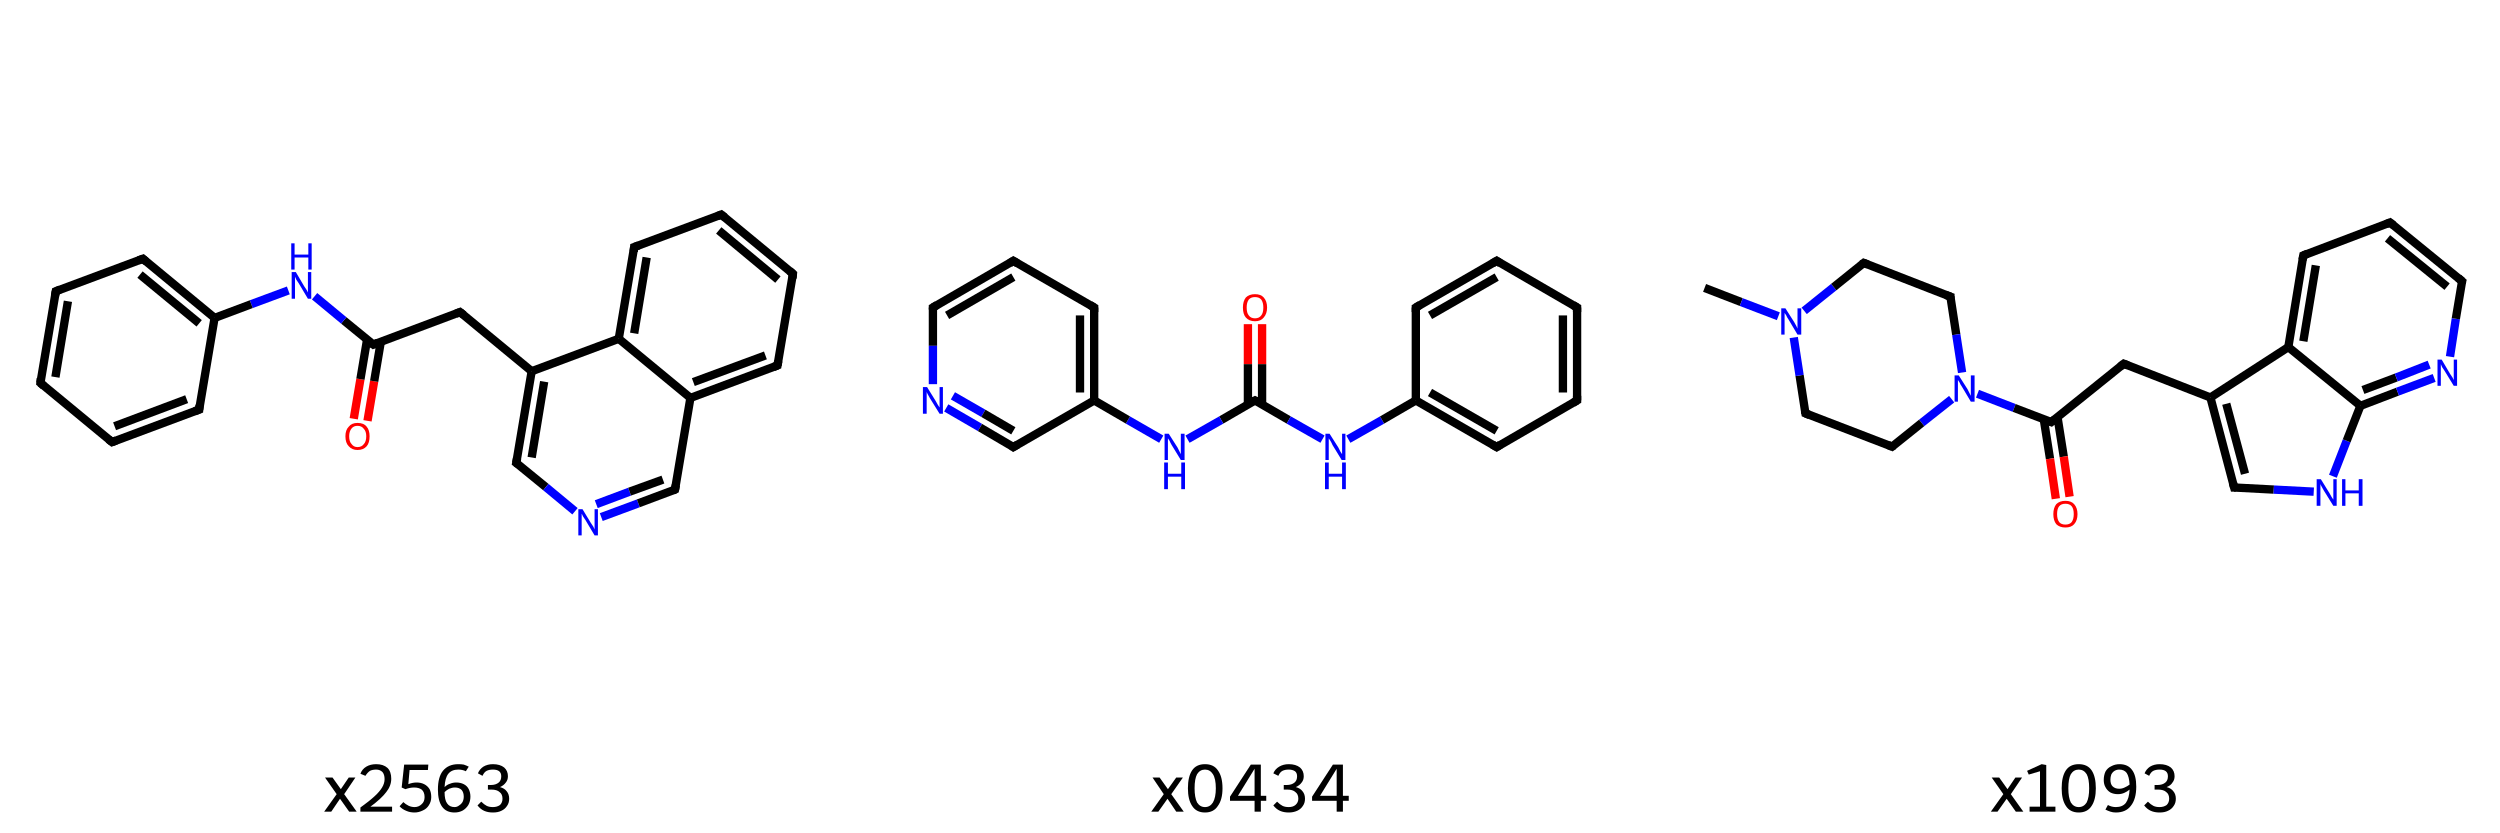 <svg xmlns="http://www.w3.org/2000/svg" xmlns:rdkit="http://www.rdkit.org/xml" xmlns:xlink="http://www.w3.org/1999/xlink" version="1.1" baseProfile="full" xml:space="preserve" width="600px" height="200px" viewBox="0 0 600 200">
<!-- END OF HEADER -->
<rect style="opacity:1.0;fill:#FFFFFF;stroke:none" width="600.0" height="200.0" x="0.0" y="0.0"> </rect>
<path class="bond-0 atom-0 atom-1" d="M 84.9,100.5 L 86.5,91.0" style="fill:none;fill-rule:evenodd;stroke:#FF0000;stroke-width:2.0px;stroke-linecap:butt;stroke-linejoin:miter;stroke-opacity:1"/>
<path class="bond-0 atom-0 atom-1" d="M 86.5,91.0 L 88.1,81.5" style="fill:none;fill-rule:evenodd;stroke:#000000;stroke-width:2.0px;stroke-linecap:butt;stroke-linejoin:miter;stroke-opacity:1"/>
<path class="bond-0 atom-0 atom-1" d="M 88.2,101.0 L 89.8,91.5" style="fill:none;fill-rule:evenodd;stroke:#FF0000;stroke-width:2.0px;stroke-linecap:butt;stroke-linejoin:miter;stroke-opacity:1"/>
<path class="bond-0 atom-0 atom-1" d="M 89.8,91.5 L 91.4,82.0" style="fill:none;fill-rule:evenodd;stroke:#000000;stroke-width:2.0px;stroke-linecap:butt;stroke-linejoin:miter;stroke-opacity:1"/>
<path class="bond-1 atom-1 atom-2" d="M 89.6,82.7 L 110.4,74.9" style="fill:none;fill-rule:evenodd;stroke:#000000;stroke-width:2.0px;stroke-linecap:butt;stroke-linejoin:miter;stroke-opacity:1"/>
<path class="bond-2 atom-2 atom-3" d="M 110.4,74.9 L 127.6,89.1" style="fill:none;fill-rule:evenodd;stroke:#000000;stroke-width:2.0px;stroke-linecap:butt;stroke-linejoin:miter;stroke-opacity:1"/>
<path class="bond-3 atom-3 atom-4" d="M 127.6,89.1 L 123.9,111.1" style="fill:none;fill-rule:evenodd;stroke:#000000;stroke-width:2.0px;stroke-linecap:butt;stroke-linejoin:miter;stroke-opacity:1"/>
<path class="bond-3 atom-3 atom-4" d="M 130.6,91.6 L 127.6,109.8" style="fill:none;fill-rule:evenodd;stroke:#000000;stroke-width:2.0px;stroke-linecap:butt;stroke-linejoin:miter;stroke-opacity:1"/>
<path class="bond-4 atom-4 atom-5" d="M 123.9,111.1 L 131.0,116.9" style="fill:none;fill-rule:evenodd;stroke:#000000;stroke-width:2.0px;stroke-linecap:butt;stroke-linejoin:miter;stroke-opacity:1"/>
<path class="bond-4 atom-4 atom-5" d="M 131.0,116.9 L 138.0,122.7" style="fill:none;fill-rule:evenodd;stroke:#0000FF;stroke-width:2.0px;stroke-linecap:butt;stroke-linejoin:miter;stroke-opacity:1"/>
<path class="bond-5 atom-5 atom-6" d="M 144.3,124.1 L 153.2,120.8" style="fill:none;fill-rule:evenodd;stroke:#0000FF;stroke-width:2.0px;stroke-linecap:butt;stroke-linejoin:miter;stroke-opacity:1"/>
<path class="bond-5 atom-5 atom-6" d="M 153.2,120.8 L 162.0,117.5" style="fill:none;fill-rule:evenodd;stroke:#000000;stroke-width:2.0px;stroke-linecap:butt;stroke-linejoin:miter;stroke-opacity:1"/>
<path class="bond-5 atom-5 atom-6" d="M 143.1,121.0 L 151.1,118.0" style="fill:none;fill-rule:evenodd;stroke:#0000FF;stroke-width:2.0px;stroke-linecap:butt;stroke-linejoin:miter;stroke-opacity:1"/>
<path class="bond-5 atom-5 atom-6" d="M 151.1,118.0 L 159.1,115.1" style="fill:none;fill-rule:evenodd;stroke:#000000;stroke-width:2.0px;stroke-linecap:butt;stroke-linejoin:miter;stroke-opacity:1"/>
<path class="bond-6 atom-6 atom-7" d="M 162.0,117.5 L 165.7,95.5" style="fill:none;fill-rule:evenodd;stroke:#000000;stroke-width:2.0px;stroke-linecap:butt;stroke-linejoin:miter;stroke-opacity:1"/>
<path class="bond-7 atom-7 atom-8" d="M 165.7,95.5 L 186.6,87.7" style="fill:none;fill-rule:evenodd;stroke:#000000;stroke-width:2.0px;stroke-linecap:butt;stroke-linejoin:miter;stroke-opacity:1"/>
<path class="bond-7 atom-7 atom-8" d="M 166.4,91.7 L 183.7,85.3" style="fill:none;fill-rule:evenodd;stroke:#000000;stroke-width:2.0px;stroke-linecap:butt;stroke-linejoin:miter;stroke-opacity:1"/>
<path class="bond-8 atom-8 atom-9" d="M 186.6,87.7 L 190.3,65.7" style="fill:none;fill-rule:evenodd;stroke:#000000;stroke-width:2.0px;stroke-linecap:butt;stroke-linejoin:miter;stroke-opacity:1"/>
<path class="bond-9 atom-9 atom-10" d="M 190.3,65.7 L 173.1,51.5" style="fill:none;fill-rule:evenodd;stroke:#000000;stroke-width:2.0px;stroke-linecap:butt;stroke-linejoin:miter;stroke-opacity:1"/>
<path class="bond-9 atom-9 atom-10" d="M 186.7,67.1 L 172.5,55.3" style="fill:none;fill-rule:evenodd;stroke:#000000;stroke-width:2.0px;stroke-linecap:butt;stroke-linejoin:miter;stroke-opacity:1"/>
<path class="bond-10 atom-10 atom-11" d="M 173.1,51.5 L 152.2,59.3" style="fill:none;fill-rule:evenodd;stroke:#000000;stroke-width:2.0px;stroke-linecap:butt;stroke-linejoin:miter;stroke-opacity:1"/>
<path class="bond-11 atom-11 atom-12" d="M 152.2,59.3 L 148.5,81.3" style="fill:none;fill-rule:evenodd;stroke:#000000;stroke-width:2.0px;stroke-linecap:butt;stroke-linejoin:miter;stroke-opacity:1"/>
<path class="bond-11 atom-11 atom-12" d="M 155.2,61.8 L 152.2,80.0" style="fill:none;fill-rule:evenodd;stroke:#000000;stroke-width:2.0px;stroke-linecap:butt;stroke-linejoin:miter;stroke-opacity:1"/>
<path class="bond-12 atom-1 atom-13" d="M 89.6,82.7 L 82.5,76.9" style="fill:none;fill-rule:evenodd;stroke:#000000;stroke-width:2.0px;stroke-linecap:butt;stroke-linejoin:miter;stroke-opacity:1"/>
<path class="bond-12 atom-1 atom-13" d="M 82.5,76.9 L 75.5,71.1" style="fill:none;fill-rule:evenodd;stroke:#0000FF;stroke-width:2.0px;stroke-linecap:butt;stroke-linejoin:miter;stroke-opacity:1"/>
<path class="bond-13 atom-13 atom-14" d="M 69.2,69.7 L 60.3,73.0" style="fill:none;fill-rule:evenodd;stroke:#0000FF;stroke-width:2.0px;stroke-linecap:butt;stroke-linejoin:miter;stroke-opacity:1"/>
<path class="bond-13 atom-13 atom-14" d="M 60.3,73.0 L 51.5,76.3" style="fill:none;fill-rule:evenodd;stroke:#000000;stroke-width:2.0px;stroke-linecap:butt;stroke-linejoin:miter;stroke-opacity:1"/>
<path class="bond-14 atom-14 atom-15" d="M 51.5,76.3 L 34.3,62.1" style="fill:none;fill-rule:evenodd;stroke:#000000;stroke-width:2.0px;stroke-linecap:butt;stroke-linejoin:miter;stroke-opacity:1"/>
<path class="bond-14 atom-14 atom-15" d="M 47.8,77.6 L 33.6,65.9" style="fill:none;fill-rule:evenodd;stroke:#000000;stroke-width:2.0px;stroke-linecap:butt;stroke-linejoin:miter;stroke-opacity:1"/>
<path class="bond-15 atom-15 atom-16" d="M 34.3,62.1 L 13.4,69.9" style="fill:none;fill-rule:evenodd;stroke:#000000;stroke-width:2.0px;stroke-linecap:butt;stroke-linejoin:miter;stroke-opacity:1"/>
<path class="bond-16 atom-16 atom-17" d="M 13.4,69.9 L 9.7,91.9" style="fill:none;fill-rule:evenodd;stroke:#000000;stroke-width:2.0px;stroke-linecap:butt;stroke-linejoin:miter;stroke-opacity:1"/>
<path class="bond-16 atom-16 atom-17" d="M 16.3,72.3 L 13.3,90.5" style="fill:none;fill-rule:evenodd;stroke:#000000;stroke-width:2.0px;stroke-linecap:butt;stroke-linejoin:miter;stroke-opacity:1"/>
<path class="bond-17 atom-17 atom-18" d="M 9.7,91.9 L 26.9,106.1" style="fill:none;fill-rule:evenodd;stroke:#000000;stroke-width:2.0px;stroke-linecap:butt;stroke-linejoin:miter;stroke-opacity:1"/>
<path class="bond-18 atom-18 atom-19" d="M 26.9,106.1 L 47.8,98.3" style="fill:none;fill-rule:evenodd;stroke:#000000;stroke-width:2.0px;stroke-linecap:butt;stroke-linejoin:miter;stroke-opacity:1"/>
<path class="bond-18 atom-18 atom-19" d="M 27.5,102.3 L 44.8,95.8" style="fill:none;fill-rule:evenodd;stroke:#000000;stroke-width:2.0px;stroke-linecap:butt;stroke-linejoin:miter;stroke-opacity:1"/>
<path class="bond-19 atom-12 atom-3" d="M 148.5,81.3 L 127.6,89.1" style="fill:none;fill-rule:evenodd;stroke:#000000;stroke-width:2.0px;stroke-linecap:butt;stroke-linejoin:miter;stroke-opacity:1"/>
<path class="bond-20 atom-19 atom-14" d="M 47.8,98.3 L 51.5,76.3" style="fill:none;fill-rule:evenodd;stroke:#000000;stroke-width:2.0px;stroke-linecap:butt;stroke-linejoin:miter;stroke-opacity:1"/>
<path class="bond-21 atom-12 atom-7" d="M 148.5,81.3 L 165.7,95.5" style="fill:none;fill-rule:evenodd;stroke:#000000;stroke-width:2.0px;stroke-linecap:butt;stroke-linejoin:miter;stroke-opacity:1"/>
<path d="M 90.6,82.3 L 89.6,82.7 L 89.2,82.4" style="fill:none;stroke:#000000;stroke-width:2.0px;stroke-linecap:butt;stroke-linejoin:miter;stroke-opacity:1;"/>
<path d="M 109.4,75.3 L 110.4,74.9 L 111.3,75.6" style="fill:none;stroke:#000000;stroke-width:2.0px;stroke-linecap:butt;stroke-linejoin:miter;stroke-opacity:1;"/>
<path d="M 124.1,110.0 L 123.9,111.1 L 124.3,111.4" style="fill:none;stroke:#000000;stroke-width:2.0px;stroke-linecap:butt;stroke-linejoin:miter;stroke-opacity:1;"/>
<path d="M 161.6,117.7 L 162.0,117.5 L 162.2,116.4" style="fill:none;stroke:#000000;stroke-width:2.0px;stroke-linecap:butt;stroke-linejoin:miter;stroke-opacity:1;"/>
<path d="M 185.6,88.1 L 186.6,87.7 L 186.8,86.6" style="fill:none;stroke:#000000;stroke-width:2.0px;stroke-linecap:butt;stroke-linejoin:miter;stroke-opacity:1;"/>
<path d="M 190.2,66.8 L 190.3,65.7 L 189.5,65.0" style="fill:none;stroke:#000000;stroke-width:2.0px;stroke-linecap:butt;stroke-linejoin:miter;stroke-opacity:1;"/>
<path d="M 174.0,52.2 L 173.1,51.5 L 172.1,51.9" style="fill:none;stroke:#000000;stroke-width:2.0px;stroke-linecap:butt;stroke-linejoin:miter;stroke-opacity:1;"/>
<path d="M 153.3,58.9 L 152.2,59.3 L 152.1,60.4" style="fill:none;stroke:#000000;stroke-width:2.0px;stroke-linecap:butt;stroke-linejoin:miter;stroke-opacity:1;"/>
<path d="M 35.1,62.8 L 34.3,62.1 L 33.2,62.5" style="fill:none;stroke:#000000;stroke-width:2.0px;stroke-linecap:butt;stroke-linejoin:miter;stroke-opacity:1;"/>
<path d="M 14.4,69.5 L 13.4,69.9 L 13.2,71.0" style="fill:none;stroke:#000000;stroke-width:2.0px;stroke-linecap:butt;stroke-linejoin:miter;stroke-opacity:1;"/>
<path d="M 9.8,90.8 L 9.7,91.9 L 10.5,92.6" style="fill:none;stroke:#000000;stroke-width:2.0px;stroke-linecap:butt;stroke-linejoin:miter;stroke-opacity:1;"/>
<path d="M 26.0,105.4 L 26.9,106.1 L 27.9,105.7" style="fill:none;stroke:#000000;stroke-width:2.0px;stroke-linecap:butt;stroke-linejoin:miter;stroke-opacity:1;"/>
<path d="M 46.7,98.7 L 47.8,98.3 L 47.9,97.2" style="fill:none;stroke:#000000;stroke-width:2.0px;stroke-linecap:butt;stroke-linejoin:miter;stroke-opacity:1;"/>
<path class="atom-0" d="M 82.9 104.7 Q 82.9 103.2, 83.7 102.4 Q 84.4 101.5, 85.8 101.5 Q 87.3 101.5, 88.0 102.4 Q 88.7 103.2, 88.7 104.7 Q 88.7 106.3, 88.0 107.1 Q 87.2 108.0, 85.8 108.0 Q 84.5 108.0, 83.7 107.1 Q 82.9 106.3, 82.9 104.7 M 85.8 107.3 Q 86.8 107.3, 87.3 106.6 Q 87.9 106.0, 87.9 104.7 Q 87.9 103.5, 87.3 102.9 Q 86.8 102.2, 85.8 102.2 Q 84.9 102.2, 84.4 102.8 Q 83.8 103.5, 83.8 104.7 Q 83.8 106.0, 84.4 106.6 Q 84.9 107.3, 85.8 107.3 " fill="#FF0000"/>
<path class="atom-5" d="M 139.8 122.2 L 141.8 125.5 Q 142.0 125.8, 142.4 126.4 Q 142.7 127.0, 142.7 127.1 L 142.7 122.2 L 143.5 122.2 L 143.5 128.5 L 142.7 128.5 L 140.5 124.8 Q 140.2 124.4, 139.9 123.9 Q 139.7 123.4, 139.6 123.3 L 139.6 128.5 L 138.8 128.5 L 138.8 122.2 L 139.8 122.2 " fill="#0000FF"/>
<path class="atom-13" d="M 71.0 65.3 L 73.0 68.7 Q 73.2 69.0, 73.6 69.6 Q 73.9 70.2, 73.9 70.2 L 73.9 65.3 L 74.7 65.3 L 74.7 71.7 L 73.9 71.7 L 71.7 68.0 Q 71.4 67.6, 71.1 67.1 Q 70.9 66.6, 70.8 66.4 L 70.8 71.7 L 70.0 71.7 L 70.0 65.3 L 71.0 65.3 " fill="#0000FF"/>
<path class="atom-13" d="M 69.9 58.4 L 70.7 58.4 L 70.7 61.1 L 74.0 61.1 L 74.0 58.4 L 74.8 58.4 L 74.8 64.7 L 74.0 64.7 L 74.0 61.8 L 70.7 61.8 L 70.7 64.7 L 69.9 64.7 L 69.9 58.4 " fill="#0000FF"/>
<path class="legend" d="M 80.8 190.6 L 78.0 186.6 L 79.8 186.6 L 81.8 189.4 L 83.7 186.6 L 85.3 186.6 L 82.6 190.6 L 85.6 194.8 L 83.8 194.8 L 81.6 191.7 L 79.5 194.8 L 77.8 194.8 L 80.8 190.6 " fill="#000000"/>
<path class="legend" d="M 86.5 185.7 Q 86.9 184.6, 87.9 184.0 Q 88.9 183.4, 90.3 183.4 Q 92.0 183.4, 93.0 184.3 Q 93.9 185.2, 93.9 186.9 Q 93.9 188.6, 92.7 190.1 Q 91.5 191.7, 88.9 193.6 L 94.1 193.6 L 94.1 194.8 L 86.5 194.8 L 86.5 193.8 Q 88.6 192.3, 89.9 191.1 Q 91.1 190.0, 91.7 189.0 Q 92.3 188.0, 92.3 187.0 Q 92.3 185.9, 91.8 185.3 Q 91.2 184.7, 90.3 184.7 Q 89.4 184.7, 88.8 185.0 Q 88.2 185.4, 87.7 186.2 L 86.5 185.7 " fill="#000000"/>
<path class="legend" d="M 100.0 187.8 Q 101.0 187.8, 101.8 188.2 Q 102.6 188.6, 103.1 189.4 Q 103.5 190.2, 103.5 191.3 Q 103.5 192.4, 102.9 193.3 Q 102.4 194.1, 101.5 194.5 Q 100.5 195.0, 99.5 195.0 Q 98.4 195.0, 97.5 194.6 Q 96.5 194.2, 95.9 193.5 L 96.8 192.5 Q 97.3 193.0, 98.1 193.4 Q 98.8 193.7, 99.5 193.7 Q 100.5 193.7, 101.2 193.0 Q 101.9 192.4, 101.9 191.3 Q 101.9 190.1, 101.2 189.5 Q 100.5 189.0, 99.4 189.0 Q 98.4 189.0, 97.3 189.4 L 96.4 189.0 L 97.0 183.5 L 102.8 183.5 L 102.7 184.8 L 98.3 184.8 L 98.0 188.2 Q 99.0 187.8, 100.0 187.8 " fill="#000000"/>
<path class="legend" d="M 109.5 187.8 Q 110.5 187.8, 111.3 188.2 Q 112.1 188.6, 112.5 189.4 Q 112.9 190.2, 112.9 191.2 Q 112.9 192.3, 112.4 193.2 Q 111.9 194.0, 111.1 194.5 Q 110.2 195.0, 109.1 195.0 Q 107.1 195.0, 106.1 193.6 Q 105.1 192.2, 105.1 189.5 Q 105.1 186.5, 106.3 185.0 Q 107.6 183.4, 110.0 183.4 Q 110.7 183.4, 111.3 183.5 Q 111.9 183.7, 112.5 184.0 L 111.8 185.1 Q 111.0 184.7, 110.0 184.7 Q 108.4 184.7, 107.6 185.7 Q 106.8 186.7, 106.7 188.9 Q 107.3 188.3, 108.0 188.1 Q 108.7 187.8, 109.5 187.8 M 109.1 193.7 Q 109.7 193.7, 110.2 193.3 Q 110.7 193.0, 111.0 192.5 Q 111.3 191.9, 111.3 191.2 Q 111.3 190.2, 110.8 189.6 Q 110.2 189.0, 109.2 189.0 Q 108.5 189.0, 107.8 189.3 Q 107.2 189.6, 106.7 190.1 Q 106.7 192.0, 107.3 192.8 Q 107.9 193.7, 109.1 193.7 " fill="#000000"/>
<path class="legend" d="M 120.0 188.9 Q 121.1 189.2, 121.6 189.9 Q 122.2 190.6, 122.2 191.7 Q 122.2 192.7, 121.7 193.4 Q 121.2 194.2, 120.3 194.6 Q 119.5 195.0, 118.3 195.0 Q 117.1 195.0, 116.2 194.6 Q 115.3 194.2, 114.6 193.3 L 115.5 192.4 Q 116.2 193.1, 116.8 193.4 Q 117.4 193.7, 118.3 193.7 Q 119.3 193.7, 120.0 193.2 Q 120.6 192.6, 120.6 191.7 Q 120.6 190.6, 119.9 190.1 Q 119.3 189.5, 117.9 189.5 L 117.1 189.5 L 117.1 188.4 L 117.8 188.4 Q 119.0 188.4, 119.7 187.8 Q 120.3 187.3, 120.3 186.3 Q 120.3 185.5, 119.8 185.1 Q 119.3 184.7, 118.3 184.7 Q 117.4 184.7, 116.8 185.0 Q 116.2 185.3, 115.8 186.2 L 114.7 185.6 Q 115.1 184.6, 116.0 184.0 Q 117.0 183.4, 118.3 183.4 Q 120.0 183.4, 121.0 184.2 Q 121.9 185.0, 121.9 186.3 Q 121.9 187.2, 121.4 187.8 Q 120.9 188.5, 120.0 188.9 " fill="#000000"/>
<path class="bond-0 atom-0 atom-1" d="M 302.9,77.8 L 302.9,87.4" style="fill:none;fill-rule:evenodd;stroke:#FF0000;stroke-width:2.0px;stroke-linecap:butt;stroke-linejoin:miter;stroke-opacity:1"/>
<path class="bond-0 atom-0 atom-1" d="M 302.9,87.4 L 302.9,97.1" style="fill:none;fill-rule:evenodd;stroke:#000000;stroke-width:2.0px;stroke-linecap:butt;stroke-linejoin:miter;stroke-opacity:1"/>
<path class="bond-0 atom-0 atom-1" d="M 299.5,77.8 L 299.5,87.4" style="fill:none;fill-rule:evenodd;stroke:#FF0000;stroke-width:2.0px;stroke-linecap:butt;stroke-linejoin:miter;stroke-opacity:1"/>
<path class="bond-0 atom-0 atom-1" d="M 299.5,87.4 L 299.5,97.1" style="fill:none;fill-rule:evenodd;stroke:#000000;stroke-width:2.0px;stroke-linecap:butt;stroke-linejoin:miter;stroke-opacity:1"/>
<path class="bond-1 atom-1 atom-2" d="M 301.2,96.1 L 309.3,100.8" style="fill:none;fill-rule:evenodd;stroke:#000000;stroke-width:2.0px;stroke-linecap:butt;stroke-linejoin:miter;stroke-opacity:1"/>
<path class="bond-1 atom-1 atom-2" d="M 309.3,100.8 L 317.4,105.4" style="fill:none;fill-rule:evenodd;stroke:#0000FF;stroke-width:2.0px;stroke-linecap:butt;stroke-linejoin:miter;stroke-opacity:1"/>
<path class="bond-2 atom-2 atom-3" d="M 323.6,105.4 L 331.7,100.8" style="fill:none;fill-rule:evenodd;stroke:#0000FF;stroke-width:2.0px;stroke-linecap:butt;stroke-linejoin:miter;stroke-opacity:1"/>
<path class="bond-2 atom-2 atom-3" d="M 331.7,100.8 L 339.8,96.1" style="fill:none;fill-rule:evenodd;stroke:#000000;stroke-width:2.0px;stroke-linecap:butt;stroke-linejoin:miter;stroke-opacity:1"/>
<path class="bond-3 atom-3 atom-4" d="M 339.8,96.1 L 359.2,107.3" style="fill:none;fill-rule:evenodd;stroke:#000000;stroke-width:2.0px;stroke-linecap:butt;stroke-linejoin:miter;stroke-opacity:1"/>
<path class="bond-3 atom-3 atom-4" d="M 343.2,94.2 L 359.2,103.4" style="fill:none;fill-rule:evenodd;stroke:#000000;stroke-width:2.0px;stroke-linecap:butt;stroke-linejoin:miter;stroke-opacity:1"/>
<path class="bond-4 atom-4 atom-5" d="M 359.2,107.3 L 378.5,96.1" style="fill:none;fill-rule:evenodd;stroke:#000000;stroke-width:2.0px;stroke-linecap:butt;stroke-linejoin:miter;stroke-opacity:1"/>
<path class="bond-5 atom-5 atom-6" d="M 378.5,96.1 L 378.5,73.8" style="fill:none;fill-rule:evenodd;stroke:#000000;stroke-width:2.0px;stroke-linecap:butt;stroke-linejoin:miter;stroke-opacity:1"/>
<path class="bond-5 atom-5 atom-6" d="M 375.1,94.2 L 375.1,75.7" style="fill:none;fill-rule:evenodd;stroke:#000000;stroke-width:2.0px;stroke-linecap:butt;stroke-linejoin:miter;stroke-opacity:1"/>
<path class="bond-6 atom-6 atom-7" d="M 378.5,73.8 L 359.2,62.6" style="fill:none;fill-rule:evenodd;stroke:#000000;stroke-width:2.0px;stroke-linecap:butt;stroke-linejoin:miter;stroke-opacity:1"/>
<path class="bond-7 atom-7 atom-8" d="M 359.2,62.6 L 339.8,73.8" style="fill:none;fill-rule:evenodd;stroke:#000000;stroke-width:2.0px;stroke-linecap:butt;stroke-linejoin:miter;stroke-opacity:1"/>
<path class="bond-7 atom-7 atom-8" d="M 359.2,66.5 L 343.2,75.7" style="fill:none;fill-rule:evenodd;stroke:#000000;stroke-width:2.0px;stroke-linecap:butt;stroke-linejoin:miter;stroke-opacity:1"/>
<path class="bond-8 atom-1 atom-9" d="M 301.2,96.1 L 293.1,100.8" style="fill:none;fill-rule:evenodd;stroke:#000000;stroke-width:2.0px;stroke-linecap:butt;stroke-linejoin:miter;stroke-opacity:1"/>
<path class="bond-8 atom-1 atom-9" d="M 293.1,100.8 L 285.0,105.4" style="fill:none;fill-rule:evenodd;stroke:#0000FF;stroke-width:2.0px;stroke-linecap:butt;stroke-linejoin:miter;stroke-opacity:1"/>
<path class="bond-9 atom-9 atom-10" d="M 278.7,105.4 L 270.7,100.8" style="fill:none;fill-rule:evenodd;stroke:#0000FF;stroke-width:2.0px;stroke-linecap:butt;stroke-linejoin:miter;stroke-opacity:1"/>
<path class="bond-9 atom-9 atom-10" d="M 270.7,100.8 L 262.6,96.1" style="fill:none;fill-rule:evenodd;stroke:#000000;stroke-width:2.0px;stroke-linecap:butt;stroke-linejoin:miter;stroke-opacity:1"/>
<path class="bond-10 atom-10 atom-11" d="M 262.6,96.1 L 262.6,73.8" style="fill:none;fill-rule:evenodd;stroke:#000000;stroke-width:2.0px;stroke-linecap:butt;stroke-linejoin:miter;stroke-opacity:1"/>
<path class="bond-10 atom-10 atom-11" d="M 259.2,94.2 L 259.2,75.7" style="fill:none;fill-rule:evenodd;stroke:#000000;stroke-width:2.0px;stroke-linecap:butt;stroke-linejoin:miter;stroke-opacity:1"/>
<path class="bond-11 atom-11 atom-12" d="M 262.6,73.8 L 243.2,62.6" style="fill:none;fill-rule:evenodd;stroke:#000000;stroke-width:2.0px;stroke-linecap:butt;stroke-linejoin:miter;stroke-opacity:1"/>
<path class="bond-12 atom-12 atom-13" d="M 243.2,62.6 L 223.9,73.8" style="fill:none;fill-rule:evenodd;stroke:#000000;stroke-width:2.0px;stroke-linecap:butt;stroke-linejoin:miter;stroke-opacity:1"/>
<path class="bond-12 atom-12 atom-13" d="M 243.2,66.5 L 227.3,75.7" style="fill:none;fill-rule:evenodd;stroke:#000000;stroke-width:2.0px;stroke-linecap:butt;stroke-linejoin:miter;stroke-opacity:1"/>
<path class="bond-13 atom-13 atom-14" d="M 223.9,73.8 L 223.9,83.0" style="fill:none;fill-rule:evenodd;stroke:#000000;stroke-width:2.0px;stroke-linecap:butt;stroke-linejoin:miter;stroke-opacity:1"/>
<path class="bond-13 atom-13 atom-14" d="M 223.9,83.0 L 223.9,92.2" style="fill:none;fill-rule:evenodd;stroke:#0000FF;stroke-width:2.0px;stroke-linecap:butt;stroke-linejoin:miter;stroke-opacity:1"/>
<path class="bond-14 atom-14 atom-15" d="M 227.1,97.9 L 235.2,102.6" style="fill:none;fill-rule:evenodd;stroke:#0000FF;stroke-width:2.0px;stroke-linecap:butt;stroke-linejoin:miter;stroke-opacity:1"/>
<path class="bond-14 atom-14 atom-15" d="M 235.2,102.6 L 243.2,107.3" style="fill:none;fill-rule:evenodd;stroke:#000000;stroke-width:2.0px;stroke-linecap:butt;stroke-linejoin:miter;stroke-opacity:1"/>
<path class="bond-14 atom-14 atom-15" d="M 228.7,95.0 L 236.0,99.2" style="fill:none;fill-rule:evenodd;stroke:#0000FF;stroke-width:2.0px;stroke-linecap:butt;stroke-linejoin:miter;stroke-opacity:1"/>
<path class="bond-14 atom-14 atom-15" d="M 236.0,99.2 L 243.2,103.4" style="fill:none;fill-rule:evenodd;stroke:#000000;stroke-width:2.0px;stroke-linecap:butt;stroke-linejoin:miter;stroke-opacity:1"/>
<path class="bond-15 atom-8 atom-3" d="M 339.8,73.8 L 339.8,96.1" style="fill:none;fill-rule:evenodd;stroke:#000000;stroke-width:2.0px;stroke-linecap:butt;stroke-linejoin:miter;stroke-opacity:1"/>
<path class="bond-16 atom-15 atom-10" d="M 243.2,107.3 L 262.6,96.1" style="fill:none;fill-rule:evenodd;stroke:#000000;stroke-width:2.0px;stroke-linecap:butt;stroke-linejoin:miter;stroke-opacity:1"/>
<path d="M 301.6,96.3 L 301.2,96.1 L 300.8,96.3" style="fill:none;stroke:#000000;stroke-width:2.0px;stroke-linecap:butt;stroke-linejoin:miter;stroke-opacity:1;"/>
<path d="M 358.2,106.7 L 359.2,107.3 L 360.1,106.7" style="fill:none;stroke:#000000;stroke-width:2.0px;stroke-linecap:butt;stroke-linejoin:miter;stroke-opacity:1;"/>
<path d="M 377.5,96.7 L 378.5,96.1 L 378.5,95.0" style="fill:none;stroke:#000000;stroke-width:2.0px;stroke-linecap:butt;stroke-linejoin:miter;stroke-opacity:1;"/>
<path d="M 378.5,74.9 L 378.5,73.8 L 377.5,73.2" style="fill:none;stroke:#000000;stroke-width:2.0px;stroke-linecap:butt;stroke-linejoin:miter;stroke-opacity:1;"/>
<path d="M 360.1,63.2 L 359.2,62.6 L 358.2,63.2" style="fill:none;stroke:#000000;stroke-width:2.0px;stroke-linecap:butt;stroke-linejoin:miter;stroke-opacity:1;"/>
<path d="M 340.8,73.2 L 339.8,73.8 L 339.8,74.9" style="fill:none;stroke:#000000;stroke-width:2.0px;stroke-linecap:butt;stroke-linejoin:miter;stroke-opacity:1;"/>
<path d="M 262.6,74.9 L 262.6,73.8 L 261.6,73.2" style="fill:none;stroke:#000000;stroke-width:2.0px;stroke-linecap:butt;stroke-linejoin:miter;stroke-opacity:1;"/>
<path d="M 244.2,63.2 L 243.2,62.6 L 242.3,63.2" style="fill:none;stroke:#000000;stroke-width:2.0px;stroke-linecap:butt;stroke-linejoin:miter;stroke-opacity:1;"/>
<path d="M 224.9,73.2 L 223.9,73.8 L 223.9,74.3" style="fill:none;stroke:#000000;stroke-width:2.0px;stroke-linecap:butt;stroke-linejoin:miter;stroke-opacity:1;"/>
<path d="M 242.8,107.0 L 243.2,107.3 L 244.2,106.7" style="fill:none;stroke:#000000;stroke-width:2.0px;stroke-linecap:butt;stroke-linejoin:miter;stroke-opacity:1;"/>
<path class="atom-0" d="M 298.3 73.8 Q 298.3 72.3, 299.0 71.4 Q 299.8 70.6, 301.2 70.6 Q 302.6 70.6, 303.3 71.4 Q 304.1 72.3, 304.1 73.8 Q 304.1 75.3, 303.3 76.2 Q 302.6 77.1, 301.2 77.1 Q 299.8 77.1, 299.0 76.2 Q 298.3 75.4, 298.3 73.8 M 301.2 76.4 Q 302.2 76.4, 302.7 75.7 Q 303.2 75.1, 303.2 73.8 Q 303.2 72.6, 302.7 71.9 Q 302.2 71.3, 301.2 71.3 Q 300.2 71.3, 299.7 71.9 Q 299.2 72.6, 299.2 73.8 Q 299.2 75.1, 299.7 75.7 Q 300.2 76.4, 301.2 76.4 " fill="#FF0000"/>
<path class="atom-2" d="M 319.1 104.1 L 321.2 107.4 Q 321.4 107.8, 321.7 108.4 Q 322.1 109.0, 322.1 109.0 L 322.1 104.1 L 322.9 104.1 L 322.9 110.4 L 322.0 110.4 L 319.8 106.8 Q 319.6 106.3, 319.3 105.8 Q 319.0 105.3, 318.9 105.2 L 318.9 110.4 L 318.1 110.4 L 318.1 104.1 L 319.1 104.1 " fill="#0000FF"/>
<path class="atom-2" d="M 318.0 111.0 L 318.9 111.0 L 318.9 113.7 L 322.1 113.7 L 322.1 111.0 L 323.0 111.0 L 323.0 117.4 L 322.1 117.4 L 322.1 114.4 L 318.9 114.4 L 318.9 117.4 L 318.0 117.4 L 318.0 111.0 " fill="#0000FF"/>
<path class="atom-9" d="M 280.5 104.1 L 282.6 107.4 Q 282.8 107.8, 283.1 108.4 Q 283.4 109.0, 283.4 109.0 L 283.4 104.1 L 284.3 104.1 L 284.3 110.4 L 283.4 110.4 L 281.2 106.8 Q 280.9 106.3, 280.7 105.8 Q 280.4 105.3, 280.3 105.2 L 280.3 110.4 L 279.5 110.4 L 279.5 104.1 L 280.5 104.1 " fill="#0000FF"/>
<path class="atom-9" d="M 279.4 111.0 L 280.3 111.0 L 280.3 113.7 L 283.5 113.7 L 283.5 111.0 L 284.4 111.0 L 284.4 117.4 L 283.5 117.4 L 283.5 114.4 L 280.3 114.4 L 280.3 117.4 L 279.4 117.4 L 279.4 111.0 " fill="#0000FF"/>
<path class="atom-14" d="M 222.5 92.9 L 224.6 96.3 Q 224.8 96.6, 225.1 97.2 Q 225.5 97.8, 225.5 97.8 L 225.5 92.9 L 226.3 92.9 L 226.3 99.3 L 225.5 99.3 L 223.2 95.6 Q 223.0 95.2, 222.7 94.7 Q 222.4 94.2, 222.4 94.0 L 222.4 99.3 L 221.5 99.3 L 221.5 92.9 L 222.5 92.9 " fill="#0000FF"/>
<path class="legend" d="M 279.3 190.6 L 276.6 186.6 L 278.3 186.6 L 280.3 189.4 L 282.3 186.6 L 283.9 186.6 L 281.1 190.6 L 284.1 194.8 L 282.3 194.8 L 280.2 191.7 L 278.0 194.8 L 276.3 194.8 L 279.3 190.6 " fill="#000000"/>
<path class="legend" d="M 289.2 195.0 Q 287.1 195.0, 286.1 193.4 Q 285.1 191.9, 285.1 189.2 Q 285.1 186.4, 286.1 184.9 Q 287.1 183.4, 289.2 183.4 Q 291.3 183.4, 292.3 184.9 Q 293.4 186.4, 293.4 189.2 Q 293.4 191.9, 292.3 193.4 Q 291.3 195.0, 289.2 195.0 M 289.2 193.7 Q 290.4 193.7, 291.1 192.6 Q 291.8 191.4, 291.8 189.2 Q 291.8 186.9, 291.1 185.8 Q 290.4 184.7, 289.2 184.7 Q 288.0 184.7, 287.3 185.8 Q 286.7 186.9, 286.7 189.2 Q 286.7 191.4, 287.3 192.6 Q 288.0 193.7, 289.2 193.7 " fill="#000000"/>
<path class="legend" d="M 302.6 191.0 L 303.9 191.0 L 303.9 192.2 L 302.6 192.2 L 302.6 194.8 L 301.1 194.8 L 301.1 192.2 L 295.2 192.2 L 295.2 191.2 L 300.2 183.5 L 302.6 183.5 L 302.6 191.0 M 297.1 191.0 L 301.1 191.0 L 301.1 184.5 L 297.1 191.0 " fill="#000000"/>
<path class="legend" d="M 311.0 188.9 Q 312.1 189.2, 312.6 189.9 Q 313.2 190.6, 313.2 191.7 Q 313.2 192.7, 312.7 193.4 Q 312.2 194.2, 311.3 194.6 Q 310.4 195.0, 309.3 195.0 Q 308.1 195.0, 307.2 194.6 Q 306.3 194.2, 305.6 193.3 L 306.5 192.4 Q 307.2 193.1, 307.8 193.4 Q 308.4 193.7, 309.3 193.7 Q 310.3 193.7, 310.9 193.2 Q 311.6 192.6, 311.6 191.7 Q 311.6 190.6, 310.9 190.1 Q 310.3 189.5, 308.9 189.5 L 308.1 189.5 L 308.1 188.4 L 308.8 188.4 Q 310.0 188.4, 310.7 187.8 Q 311.3 187.3, 311.3 186.3 Q 311.3 185.5, 310.8 185.1 Q 310.2 184.7, 309.3 184.7 Q 308.4 184.7, 307.8 185.0 Q 307.2 185.3, 306.8 186.2 L 305.6 185.6 Q 306.0 184.6, 307.0 184.0 Q 308.0 183.4, 309.3 183.4 Q 311.0 183.4, 312.0 184.2 Q 312.9 185.0, 312.9 186.3 Q 312.9 187.2, 312.4 187.8 Q 311.9 188.5, 311.0 188.9 " fill="#000000"/>
<path class="legend" d="M 322.3 191.0 L 323.7 191.0 L 323.7 192.2 L 322.3 192.2 L 322.3 194.8 L 320.8 194.8 L 320.8 192.2 L 314.9 192.2 L 314.9 191.2 L 319.9 183.5 L 322.3 183.5 L 322.3 191.0 M 316.8 191.0 L 320.8 191.0 L 320.8 184.5 L 316.8 191.0 " fill="#000000"/>
<path class="bond-0 atom-0 atom-1" d="M 409.1,69.1 L 417.9,72.5" style="fill:none;fill-rule:evenodd;stroke:#000000;stroke-width:2.0px;stroke-linecap:butt;stroke-linejoin:miter;stroke-opacity:1"/>
<path class="bond-0 atom-0 atom-1" d="M 417.9,72.5 L 426.8,75.9" style="fill:none;fill-rule:evenodd;stroke:#0000FF;stroke-width:2.0px;stroke-linecap:butt;stroke-linejoin:miter;stroke-opacity:1"/>
<path class="bond-1 atom-1 atom-2" d="M 433.0,74.6 L 440.1,68.9" style="fill:none;fill-rule:evenodd;stroke:#0000FF;stroke-width:2.0px;stroke-linecap:butt;stroke-linejoin:miter;stroke-opacity:1"/>
<path class="bond-1 atom-1 atom-2" d="M 440.1,68.9 L 447.3,63.1" style="fill:none;fill-rule:evenodd;stroke:#000000;stroke-width:2.0px;stroke-linecap:butt;stroke-linejoin:miter;stroke-opacity:1"/>
<path class="bond-2 atom-2 atom-3" d="M 447.3,63.1 L 468.1,71.2" style="fill:none;fill-rule:evenodd;stroke:#000000;stroke-width:2.0px;stroke-linecap:butt;stroke-linejoin:miter;stroke-opacity:1"/>
<path class="bond-3 atom-3 atom-4" d="M 468.1,71.2 L 469.5,80.3" style="fill:none;fill-rule:evenodd;stroke:#000000;stroke-width:2.0px;stroke-linecap:butt;stroke-linejoin:miter;stroke-opacity:1"/>
<path class="bond-3 atom-3 atom-4" d="M 469.5,80.3 L 470.9,89.4" style="fill:none;fill-rule:evenodd;stroke:#0000FF;stroke-width:2.0px;stroke-linecap:butt;stroke-linejoin:miter;stroke-opacity:1"/>
<path class="bond-4 atom-4 atom-5" d="M 474.6,94.5 L 483.4,97.9" style="fill:none;fill-rule:evenodd;stroke:#0000FF;stroke-width:2.0px;stroke-linecap:butt;stroke-linejoin:miter;stroke-opacity:1"/>
<path class="bond-4 atom-4 atom-5" d="M 483.4,97.9 L 492.3,101.3" style="fill:none;fill-rule:evenodd;stroke:#000000;stroke-width:2.0px;stroke-linecap:butt;stroke-linejoin:miter;stroke-opacity:1"/>
<path class="bond-5 atom-5 atom-6" d="M 490.5,100.6 L 492.0,110.1" style="fill:none;fill-rule:evenodd;stroke:#000000;stroke-width:2.0px;stroke-linecap:butt;stroke-linejoin:miter;stroke-opacity:1"/>
<path class="bond-5 atom-5 atom-6" d="M 492.0,110.1 L 493.4,119.7" style="fill:none;fill-rule:evenodd;stroke:#FF0000;stroke-width:2.0px;stroke-linecap:butt;stroke-linejoin:miter;stroke-opacity:1"/>
<path class="bond-5 atom-5 atom-6" d="M 493.8,100.1 L 495.3,109.6" style="fill:none;fill-rule:evenodd;stroke:#000000;stroke-width:2.0px;stroke-linecap:butt;stroke-linejoin:miter;stroke-opacity:1"/>
<path class="bond-5 atom-5 atom-6" d="M 495.3,109.6 L 496.7,119.2" style="fill:none;fill-rule:evenodd;stroke:#FF0000;stroke-width:2.0px;stroke-linecap:butt;stroke-linejoin:miter;stroke-opacity:1"/>
<path class="bond-6 atom-5 atom-7" d="M 492.3,101.3 L 509.7,87.3" style="fill:none;fill-rule:evenodd;stroke:#000000;stroke-width:2.0px;stroke-linecap:butt;stroke-linejoin:miter;stroke-opacity:1"/>
<path class="bond-7 atom-7 atom-8" d="M 509.7,87.3 L 530.5,95.4" style="fill:none;fill-rule:evenodd;stroke:#000000;stroke-width:2.0px;stroke-linecap:butt;stroke-linejoin:miter;stroke-opacity:1"/>
<path class="bond-8 atom-8 atom-9" d="M 530.5,95.4 L 536.2,117.0" style="fill:none;fill-rule:evenodd;stroke:#000000;stroke-width:2.0px;stroke-linecap:butt;stroke-linejoin:miter;stroke-opacity:1"/>
<path class="bond-8 atom-8 atom-9" d="M 534.3,96.9 L 538.8,113.7" style="fill:none;fill-rule:evenodd;stroke:#000000;stroke-width:2.0px;stroke-linecap:butt;stroke-linejoin:miter;stroke-opacity:1"/>
<path class="bond-9 atom-9 atom-10" d="M 536.2,117.0 L 545.7,117.5" style="fill:none;fill-rule:evenodd;stroke:#000000;stroke-width:2.0px;stroke-linecap:butt;stroke-linejoin:miter;stroke-opacity:1"/>
<path class="bond-9 atom-9 atom-10" d="M 545.7,117.5 L 555.3,118.0" style="fill:none;fill-rule:evenodd;stroke:#0000FF;stroke-width:2.0px;stroke-linecap:butt;stroke-linejoin:miter;stroke-opacity:1"/>
<path class="bond-10 atom-10 atom-11" d="M 559.9,114.3 L 563.2,105.8" style="fill:none;fill-rule:evenodd;stroke:#0000FF;stroke-width:2.0px;stroke-linecap:butt;stroke-linejoin:miter;stroke-opacity:1"/>
<path class="bond-10 atom-10 atom-11" d="M 563.2,105.8 L 566.5,97.4" style="fill:none;fill-rule:evenodd;stroke:#000000;stroke-width:2.0px;stroke-linecap:butt;stroke-linejoin:miter;stroke-opacity:1"/>
<path class="bond-11 atom-11 atom-12" d="M 566.5,97.4 L 575.4,94.0" style="fill:none;fill-rule:evenodd;stroke:#000000;stroke-width:2.0px;stroke-linecap:butt;stroke-linejoin:miter;stroke-opacity:1"/>
<path class="bond-11 atom-11 atom-12" d="M 575.4,94.0 L 584.2,90.7" style="fill:none;fill-rule:evenodd;stroke:#0000FF;stroke-width:2.0px;stroke-linecap:butt;stroke-linejoin:miter;stroke-opacity:1"/>
<path class="bond-11 atom-11 atom-12" d="M 567.1,93.6 L 575.1,90.6" style="fill:none;fill-rule:evenodd;stroke:#000000;stroke-width:2.0px;stroke-linecap:butt;stroke-linejoin:miter;stroke-opacity:1"/>
<path class="bond-11 atom-11 atom-12" d="M 575.1,90.6 L 583.0,87.5" style="fill:none;fill-rule:evenodd;stroke:#0000FF;stroke-width:2.0px;stroke-linecap:butt;stroke-linejoin:miter;stroke-opacity:1"/>
<path class="bond-12 atom-12 atom-13" d="M 588.0,85.6 L 589.4,76.5" style="fill:none;fill-rule:evenodd;stroke:#0000FF;stroke-width:2.0px;stroke-linecap:butt;stroke-linejoin:miter;stroke-opacity:1"/>
<path class="bond-12 atom-12 atom-13" d="M 589.4,76.5 L 590.9,67.5" style="fill:none;fill-rule:evenodd;stroke:#000000;stroke-width:2.0px;stroke-linecap:butt;stroke-linejoin:miter;stroke-opacity:1"/>
<path class="bond-13 atom-13 atom-14" d="M 590.9,67.5 L 573.6,53.4" style="fill:none;fill-rule:evenodd;stroke:#000000;stroke-width:2.0px;stroke-linecap:butt;stroke-linejoin:miter;stroke-opacity:1"/>
<path class="bond-13 atom-13 atom-14" d="M 587.3,68.8 L 573.0,57.2" style="fill:none;fill-rule:evenodd;stroke:#000000;stroke-width:2.0px;stroke-linecap:butt;stroke-linejoin:miter;stroke-opacity:1"/>
<path class="bond-14 atom-14 atom-15" d="M 573.6,53.4 L 552.8,61.3" style="fill:none;fill-rule:evenodd;stroke:#000000;stroke-width:2.0px;stroke-linecap:butt;stroke-linejoin:miter;stroke-opacity:1"/>
<path class="bond-15 atom-15 atom-16" d="M 552.8,61.3 L 549.2,83.3" style="fill:none;fill-rule:evenodd;stroke:#000000;stroke-width:2.0px;stroke-linecap:butt;stroke-linejoin:miter;stroke-opacity:1"/>
<path class="bond-15 atom-15 atom-16" d="M 555.8,63.7 L 552.8,81.9" style="fill:none;fill-rule:evenodd;stroke:#000000;stroke-width:2.0px;stroke-linecap:butt;stroke-linejoin:miter;stroke-opacity:1"/>
<path class="bond-16 atom-4 atom-17" d="M 468.4,95.8 L 461.2,101.5" style="fill:none;fill-rule:evenodd;stroke:#0000FF;stroke-width:2.0px;stroke-linecap:butt;stroke-linejoin:miter;stroke-opacity:1"/>
<path class="bond-16 atom-4 atom-17" d="M 461.2,101.5 L 454.1,107.2" style="fill:none;fill-rule:evenodd;stroke:#000000;stroke-width:2.0px;stroke-linecap:butt;stroke-linejoin:miter;stroke-opacity:1"/>
<path class="bond-17 atom-17 atom-18" d="M 454.1,107.2 L 433.3,99.2" style="fill:none;fill-rule:evenodd;stroke:#000000;stroke-width:2.0px;stroke-linecap:butt;stroke-linejoin:miter;stroke-opacity:1"/>
<path class="bond-18 atom-18 atom-1" d="M 433.3,99.2 L 431.9,90.1" style="fill:none;fill-rule:evenodd;stroke:#000000;stroke-width:2.0px;stroke-linecap:butt;stroke-linejoin:miter;stroke-opacity:1"/>
<path class="bond-18 atom-18 atom-1" d="M 431.9,90.1 L 430.5,81.0" style="fill:none;fill-rule:evenodd;stroke:#0000FF;stroke-width:2.0px;stroke-linecap:butt;stroke-linejoin:miter;stroke-opacity:1"/>
<path class="bond-19 atom-16 atom-8" d="M 549.2,83.3 L 530.5,95.4" style="fill:none;fill-rule:evenodd;stroke:#000000;stroke-width:2.0px;stroke-linecap:butt;stroke-linejoin:miter;stroke-opacity:1"/>
<path class="bond-20 atom-16 atom-11" d="M 549.2,83.3 L 566.5,97.4" style="fill:none;fill-rule:evenodd;stroke:#000000;stroke-width:2.0px;stroke-linecap:butt;stroke-linejoin:miter;stroke-opacity:1"/>
<path d="M 446.9,63.4 L 447.3,63.1 L 448.3,63.5" style="fill:none;stroke:#000000;stroke-width:2.0px;stroke-linecap:butt;stroke-linejoin:miter;stroke-opacity:1;"/>
<path d="M 467.0,70.8 L 468.1,71.2 L 468.1,71.7" style="fill:none;stroke:#000000;stroke-width:2.0px;stroke-linecap:butt;stroke-linejoin:miter;stroke-opacity:1;"/>
<path d="M 491.8,101.1 L 492.3,101.3 L 493.2,100.6" style="fill:none;stroke:#000000;stroke-width:2.0px;stroke-linecap:butt;stroke-linejoin:miter;stroke-opacity:1;"/>
<path d="M 508.8,88.0 L 509.7,87.3 L 510.7,87.7" style="fill:none;stroke:#000000;stroke-width:2.0px;stroke-linecap:butt;stroke-linejoin:miter;stroke-opacity:1;"/>
<path d="M 535.9,115.9 L 536.2,117.0 L 536.6,117.0" style="fill:none;stroke:#000000;stroke-width:2.0px;stroke-linecap:butt;stroke-linejoin:miter;stroke-opacity:1;"/>
<path d="M 590.8,67.9 L 590.9,67.5 L 590.0,66.7" style="fill:none;stroke:#000000;stroke-width:2.0px;stroke-linecap:butt;stroke-linejoin:miter;stroke-opacity:1;"/>
<path d="M 574.5,54.1 L 573.6,53.4 L 572.6,53.8" style="fill:none;stroke:#000000;stroke-width:2.0px;stroke-linecap:butt;stroke-linejoin:miter;stroke-opacity:1;"/>
<path d="M 553.8,60.9 L 552.8,61.3 L 552.6,62.4" style="fill:none;stroke:#000000;stroke-width:2.0px;stroke-linecap:butt;stroke-linejoin:miter;stroke-opacity:1;"/>
<path d="M 454.5,106.9 L 454.1,107.2 L 453.1,106.8" style="fill:none;stroke:#000000;stroke-width:2.0px;stroke-linecap:butt;stroke-linejoin:miter;stroke-opacity:1;"/>
<path d="M 434.3,99.6 L 433.3,99.2 L 433.2,98.7" style="fill:none;stroke:#000000;stroke-width:2.0px;stroke-linecap:butt;stroke-linejoin:miter;stroke-opacity:1;"/>
<path class="atom-1" d="M 428.5 74.0 L 430.6 77.3 Q 430.8 77.6, 431.1 78.2 Q 431.4 78.8, 431.4 78.9 L 431.4 74.0 L 432.3 74.0 L 432.3 80.3 L 431.4 80.3 L 429.2 76.6 Q 428.9 76.2, 428.7 75.7 Q 428.4 75.2, 428.3 75.1 L 428.3 80.3 L 427.5 80.3 L 427.5 74.0 L 428.5 74.0 " fill="#0000FF"/>
<path class="atom-4" d="M 470.1 90.1 L 472.2 93.4 Q 472.4 93.8, 472.7 94.4 Q 473.0 95.0, 473.0 95.0 L 473.0 90.1 L 473.9 90.1 L 473.9 96.4 L 473.0 96.4 L 470.8 92.7 Q 470.5 92.3, 470.3 91.8 Q 470.0 91.3, 469.9 91.2 L 469.9 96.4 L 469.1 96.4 L 469.1 90.1 L 470.1 90.1 " fill="#0000FF"/>
<path class="atom-6" d="M 492.8 123.4 Q 492.8 121.9, 493.5 121.0 Q 494.3 120.2, 495.7 120.2 Q 497.1 120.2, 497.8 121.0 Q 498.6 121.9, 498.6 123.4 Q 498.6 124.9, 497.8 125.8 Q 497.1 126.6, 495.7 126.6 Q 494.3 126.6, 493.5 125.8 Q 492.8 124.9, 492.8 123.4 M 495.7 125.9 Q 496.7 125.9, 497.2 125.3 Q 497.7 124.6, 497.7 123.4 Q 497.7 122.1, 497.2 121.5 Q 496.7 120.9, 495.7 120.9 Q 494.7 120.9, 494.2 121.5 Q 493.7 122.1, 493.7 123.4 Q 493.7 124.6, 494.2 125.3 Q 494.7 125.9, 495.7 125.9 " fill="#FF0000"/>
<path class="atom-10" d="M 557.0 115.0 L 559.1 118.4 Q 559.3 118.7, 559.6 119.3 Q 560.0 119.9, 560.0 119.9 L 560.0 115.0 L 560.8 115.0 L 560.8 121.4 L 560.0 121.4 L 557.7 117.7 Q 557.5 117.3, 557.2 116.8 Q 556.9 116.3, 556.9 116.1 L 556.9 121.4 L 556.0 121.4 L 556.0 115.0 L 557.0 115.0 " fill="#0000FF"/>
<path class="atom-10" d="M 562.1 115.0 L 562.9 115.0 L 562.9 117.7 L 566.1 117.7 L 566.1 115.0 L 567.0 115.0 L 567.0 121.4 L 566.1 121.4 L 566.1 118.4 L 562.9 118.4 L 562.9 121.4 L 562.1 121.4 L 562.1 115.0 " fill="#0000FF"/>
<path class="atom-12" d="M 586.0 86.3 L 588.0 89.7 Q 588.2 90.0, 588.6 90.6 Q 588.9 91.2, 588.9 91.2 L 588.9 86.3 L 589.7 86.3 L 589.7 92.6 L 588.9 92.6 L 586.7 89.0 Q 586.4 88.5, 586.1 88.1 Q 585.9 87.6, 585.8 87.4 L 585.8 92.6 L 585.0 92.6 L 585.0 86.3 L 586.0 86.3 " fill="#0000FF"/>
<path class="legend" d="M 480.8 190.6 L 478.0 186.6 L 479.8 186.6 L 481.8 189.4 L 483.7 186.6 L 485.3 186.6 L 482.6 190.6 L 485.6 194.8 L 483.8 194.8 L 481.6 191.7 L 479.4 194.8 L 477.8 194.8 L 480.8 190.6 " fill="#000000"/>
<path class="legend" d="M 487.1 193.6 L 489.6 193.6 L 489.6 185.1 L 486.9 185.9 L 486.5 185.0 L 490.0 183.4 L 491.1 183.6 L 491.1 193.6 L 493.3 193.6 L 493.3 194.8 L 487.1 194.8 L 487.1 193.6 " fill="#000000"/>
<path class="legend" d="M 498.9 195.0 Q 496.8 195.0, 495.8 193.4 Q 494.8 191.9, 494.8 189.2 Q 494.8 186.4, 495.8 184.9 Q 496.8 183.4, 498.9 183.4 Q 501.0 183.4, 502.0 184.9 Q 503.0 186.4, 503.0 189.2 Q 503.0 191.9, 502.0 193.4 Q 501.0 195.0, 498.9 195.0 M 498.9 193.7 Q 500.1 193.7, 500.8 192.6 Q 501.4 191.4, 501.4 189.2 Q 501.4 186.9, 500.8 185.8 Q 500.1 184.7, 498.9 184.7 Q 497.7 184.7, 497.0 185.8 Q 496.4 186.9, 496.4 189.2 Q 496.4 191.4, 497.0 192.6 Q 497.7 193.7, 498.9 193.7 " fill="#000000"/>
<path class="legend" d="M 508.7 183.4 Q 510.7 183.4, 511.7 184.8 Q 512.7 186.1, 512.7 188.8 Q 512.7 191.8, 511.4 193.4 Q 510.2 195.0, 507.8 195.0 Q 507.1 195.0, 506.5 194.8 Q 505.9 194.6, 505.3 194.3 L 505.9 193.2 Q 506.8 193.7, 507.8 193.7 Q 509.4 193.7, 510.2 192.7 Q 511.0 191.6, 511.1 189.5 Q 510.5 190.0, 509.8 190.3 Q 509.1 190.6, 508.3 190.6 Q 507.3 190.6, 506.5 190.2 Q 505.7 189.7, 505.3 188.9 Q 504.9 188.2, 504.9 187.2 Q 504.9 186.1, 505.3 185.2 Q 505.8 184.3, 506.7 183.9 Q 507.6 183.4, 508.7 183.4 M 506.5 187.1 Q 506.5 188.2, 507.0 188.7 Q 507.6 189.3, 508.6 189.3 Q 509.3 189.3, 509.9 189.0 Q 510.6 188.7, 511.1 188.3 Q 511.0 186.4, 510.4 185.5 Q 509.8 184.7, 508.6 184.7 Q 508.0 184.7, 507.5 185.0 Q 507.0 185.3, 506.7 185.9 Q 506.5 186.5, 506.5 187.1 " fill="#000000"/>
<path class="legend" d="M 520.0 188.9 Q 521.1 189.2, 521.6 189.9 Q 522.2 190.6, 522.2 191.7 Q 522.2 192.7, 521.7 193.4 Q 521.2 194.2, 520.3 194.6 Q 519.5 195.0, 518.3 195.0 Q 517.1 195.0, 516.2 194.6 Q 515.3 194.2, 514.6 193.3 L 515.5 192.4 Q 516.2 193.1, 516.8 193.4 Q 517.4 193.7, 518.3 193.7 Q 519.3 193.7, 520.0 193.2 Q 520.6 192.6, 520.6 191.7 Q 520.6 190.6, 519.9 190.1 Q 519.3 189.5, 517.9 189.5 L 517.1 189.5 L 517.1 188.4 L 517.8 188.4 Q 519.0 188.4, 519.7 187.8 Q 520.3 187.3, 520.3 186.3 Q 520.3 185.5, 519.8 185.1 Q 519.3 184.7, 518.3 184.7 Q 517.4 184.7, 516.8 185.0 Q 516.2 185.3, 515.8 186.2 L 514.7 185.6 Q 515.1 184.6, 516.0 184.0 Q 517.0 183.4, 518.3 183.4 Q 520.0 183.4, 521.0 184.2 Q 521.9 185.0, 521.9 186.3 Q 521.9 187.2, 521.4 187.8 Q 521.0 188.5, 520.0 188.9 " fill="#000000"/>
</svg>